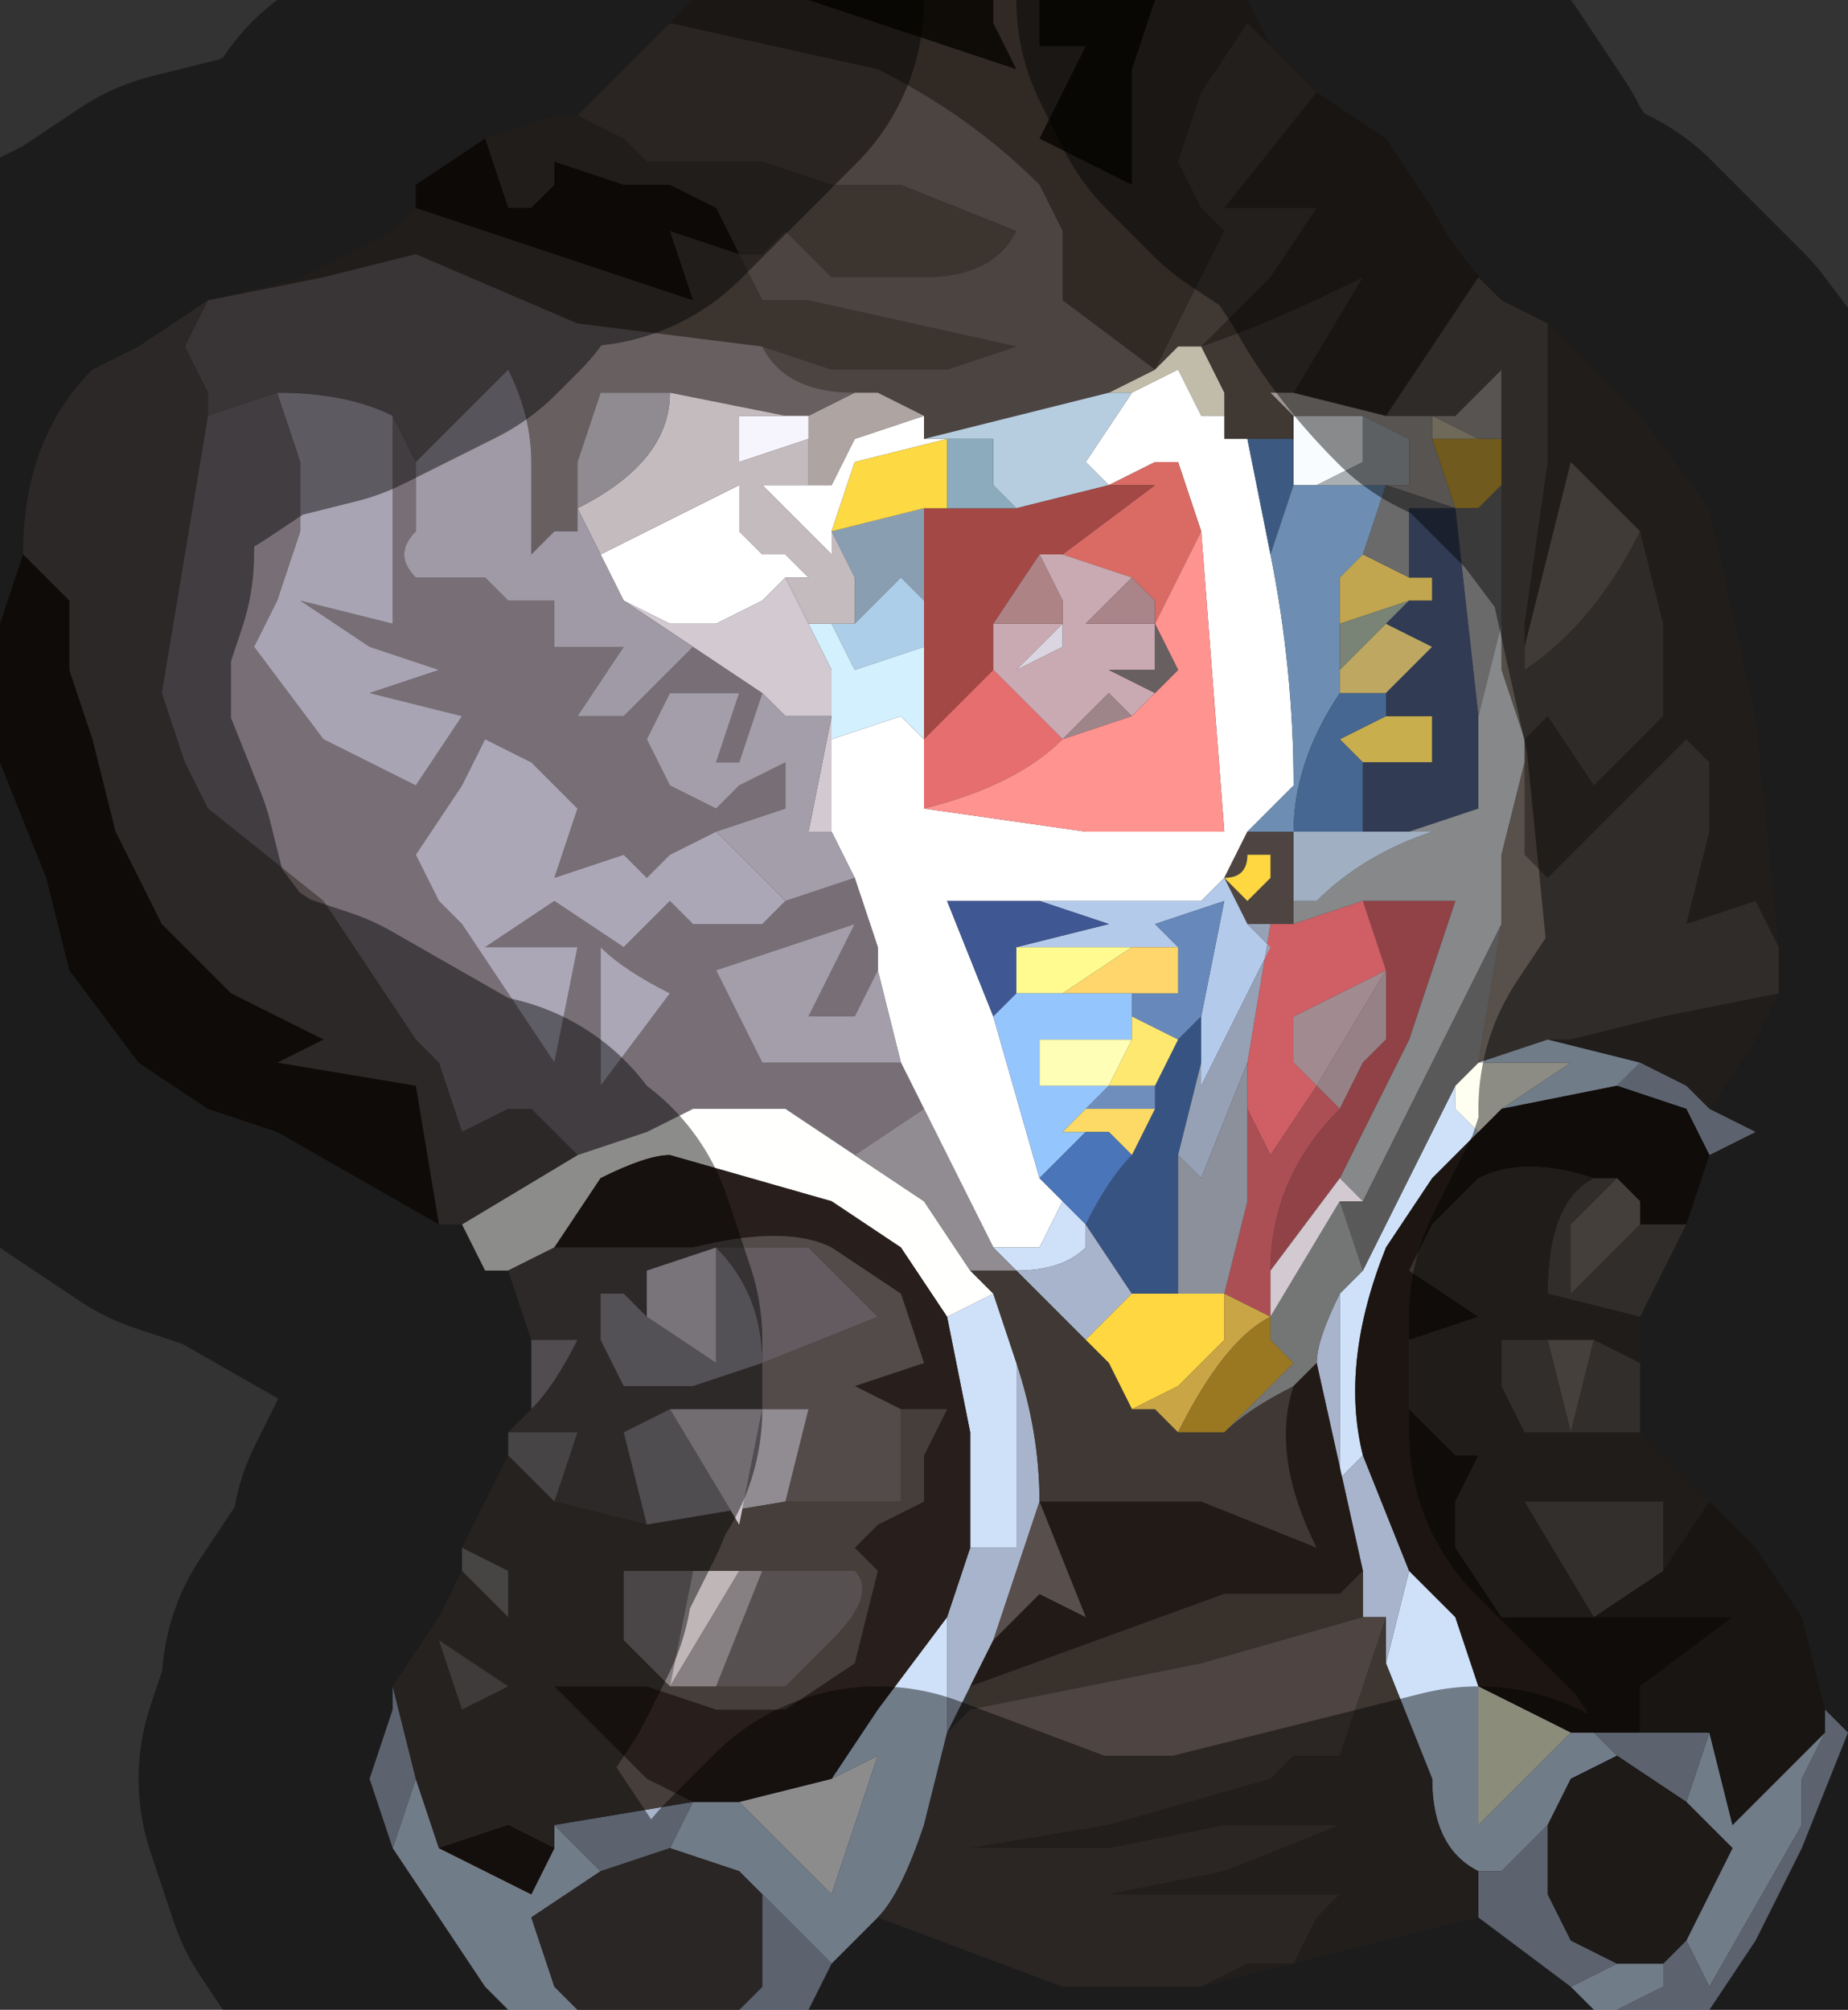 <?xml version="1.0" encoding="UTF-8" standalone="no"?>
<svg xmlns:xlink="http://www.w3.org/1999/xlink" height="4.35px" width="4.0px" xmlns="http://www.w3.org/2000/svg">
  <rect width="100%" height="100%" fill="#333333" stroke="none"/>
  <g transform="matrix(1.0, 0.0, 0.0, 1.0, 2.05, 2.2)">
    <path d="M-0.6 -2.15 L-0.6 -2.15 -0.55 -2.2 -0.3 -2.2 -0.15 -2.15 0.15 -2.05 0.15 -2.05 0.1 -2.15 0.1 -2.2 0.2 -2.2 0.2 -2.1 0.3 -2.1 0.2 -1.9 0.4 -1.8 0.4 -2.05 0.45 -2.2 0.65 -2.2 0.7 -2.1 0.65 -2.15 0.55 -2.0 0.5 -1.85 0.55 -1.75 0.6 -1.7 0.45 -1.4 0.25 -1.55 0.25 -1.7 0.2 -1.8 Q0.05 -1.95 -0.15 -2.05 L-0.6 -2.15" fill="#302924" fill-rule="evenodd" stroke="none"/>
    <path d="M-0.3 -2.2 L0.1 -2.2 0.1 -2.15 0.15 -2.05 0.15 -2.05 -0.15 -2.15 -0.3 -2.2 M0.2 -2.2 L0.45 -2.2 0.4 -2.05 0.4 -1.8 0.2 -1.9 0.3 -2.1 0.2 -2.1 0.2 -2.2" fill="#0f0c07" fill-rule="evenodd" stroke="none"/>
    <path d="M0.7 -2.1 L0.8 -2.0 0.6 -1.75 0.8 -1.75 0.7 -1.6 0.55 -1.45 Q0.7 -1.5 0.9 -1.6 L0.75 -1.35 0.7 -1.35 0.75 -1.3 0.75 -1.25 0.65 -1.25 0.6 -1.25 0.6 -1.35 0.55 -1.45 0.5 -1.45 0.45 -1.4 0.6 -1.7 0.55 -1.75 0.5 -1.85 0.55 -2.0 0.65 -2.15 0.7 -2.1" fill="#3f3833" fill-rule="evenodd" stroke="none"/>
    <path d="M0.45 -1.4 L0.5 -1.45 0.55 -1.45 0.6 -1.35 0.6 -1.25 0.6 -1.3 0.55 -1.3 0.55 -1.3 0.5 -1.4 0.4 -1.35 0.35 -1.35 0.45 -1.4" fill="#c0bca9" fill-rule="evenodd" stroke="none"/>
    <path d="M0.4 -1.35 L0.5 -1.4 0.55 -1.3 0.55 -1.3 0.6 -1.3 0.6 -1.25 0.65 -1.25 0.7 -1.0 Q0.75 -0.75 0.75 -0.5 L0.7 -0.45 0.65 -0.4 0.6 -0.3 0.55 -0.25 0.2 -0.25 0.0 -0.25 0.1 0.0 0.2 0.35 0.25 0.4 0.2 0.5 0.1 0.5 -0.05 0.2 -0.1 0.1 -0.15 -0.1 -0.15 -0.15 -0.2 -0.3 -0.25 -0.4 -0.25 -0.6 -0.1 -0.65 -0.05 -0.6 -0.05 -0.45 0.3 -0.4 0.6 -0.4 0.55 -1.05 0.5 -1.2 0.45 -1.2 0.35 -1.15 0.3 -1.2 0.4 -1.35 M-0.05 -1.3 L-0.05 -1.25 0.0 -1.25 -0.2 -1.2 -0.25 -1.05 -0.25 -1.0 -0.4 -1.15 -0.3 -1.15 -0.25 -1.15 -0.2 -1.25 -0.05 -1.3 M-0.45 1.7 L-0.25 1.65 -0.15 1.6 -0.25 1.9 -0.45 1.7 M0.0 -1.25 L0.0 -1.25 M-0.7 -0.9 L-0.75 -1.0 -0.45 -1.15 -0.45 -1.05 -0.4 -1.0 -0.35 -1.0 -0.3 -0.95 -0.35 -0.95 -0.4 -0.9 -0.5 -0.85 -0.6 -0.85 -0.7 -0.9" fill="#ffffff" fill-rule="evenodd" stroke="none"/>
    <path d="M0.75 -1.25 L0.75 -1.3 0.9 -1.3 0.9 -1.2 0.8 -1.15 0.75 -1.15 0.75 -1.25" fill="#f9fcfe" fill-rule="evenodd" stroke="none"/>
    <path d="M0.75 -1.35 L0.95 -1.3 1.1 -1.3 1.2 -1.4 1.2 -1.15 1.2 -1.25 1.15 -1.25 1.05 -1.3 1.05 -1.25 1.1 -1.1 0.95 -1.15 0.9 -1.15 1.0 -1.15 1.0 -1.25 0.9 -1.3 0.75 -1.3 0.7 -1.35 0.75 -1.35 M1.2 -1.15 L1.2 -1.15" fill="#9e9996" fill-rule="evenodd" stroke="none"/>
    <path d="M0.8 -2.0 L0.95 -1.9 1.05 -1.75 Q1.1 -1.65 1.2 -1.55 L1.15 -1.6 0.95 -1.3 0.75 -1.35 0.9 -1.6 Q0.7 -1.5 0.55 -1.45 L0.7 -1.6 0.8 -1.75 0.6 -1.75 0.8 -2.0" fill="#2c2620" fill-rule="evenodd" stroke="none"/>
    <path d="M0.65 -1.25 L0.75 -1.25 0.75 -1.15 0.7 -1.0 0.65 -1.25" fill="#3c5a81" fill-rule="evenodd" stroke="none"/>
    <path d="M-0.8 -1.95 L-0.7 -2.05 -0.6 -2.15 -0.15 -2.05 Q0.05 -1.95 0.2 -1.8 L0.25 -1.7 0.25 -1.55 0.45 -1.4 0.35 -1.35 -0.05 -1.25 -0.05 -1.3 -0.15 -1.35 -0.2 -1.35 -0.2 -1.35 Q-0.35 -1.35 -0.4 -1.45 L-0.25 -1.4 -0.1 -1.4 0.0 -1.4 0.15 -1.45 -0.3 -1.55 -0.4 -1.55 -0.45 -1.65 -0.4 -1.65 -0.35 -1.7 -0.25 -1.6 -0.05 -1.6 Q0.1 -1.6 0.15 -1.7 L-0.1 -1.8 -0.25 -1.8 -0.4 -1.85 -0.5 -1.85 -0.65 -1.85 -0.7 -1.9 -0.8 -1.95" fill="#4c4440" fill-rule="evenodd" stroke="none"/>
    <path d="M1.3 -1.5 L1.5 -1.3 1.65 -1.1 1.75 -0.65 1.8 -0.15 1.75 -0.25 1.6 -0.2 1.65 -0.4 1.65 -0.55 1.6 -0.6 1.45 -0.45 1.3 -0.3 1.25 -0.35 1.25 -0.45 1.25 -0.55 1.25 -0.6 1.3 -0.65 1.4 -0.5 1.45 -0.55 1.55 -0.65 1.55 -0.85 1.5 -1.05 1.35 -1.2 1.25 -0.8 1.25 -0.85 1.3 -1.2 1.3 -1.5 M-1.6 -1.55 L-1.4 -1.6 -1.2 -1.7 -1.15 -1.75 -0.55 -1.55 -0.6 -1.7 -0.45 -1.65 -0.5 -1.75 -0.6 -1.8 -0.7 -1.8 -0.85 -1.85 -0.85 -1.8 -0.9 -1.75 -0.95 -1.75 -1.0 -1.9 -0.85 -1.95 -0.8 -1.95 -0.7 -1.9 -0.65 -1.85 -0.5 -1.85 -0.4 -1.85 -0.25 -1.8 -0.1 -1.8 0.15 -1.7 Q0.1 -1.6 -0.05 -1.6 L-0.25 -1.6 -0.35 -1.7 -0.4 -1.65 -0.45 -1.65 -0.4 -1.55 -0.3 -1.55 0.15 -1.45 0.0 -1.4 -0.1 -1.4 -0.25 -1.4 -0.4 -1.45 -0.8 -1.5 -1.15 -1.65 -1.35 -1.6 -1.6 -1.55" fill="#3b342f" fill-rule="evenodd" stroke="none"/>
    <path d="M-0.2 -1.35 L-0.2 -1.35 -0.15 -1.35 -0.05 -1.3 -0.2 -1.25 -0.25 -1.15 -0.3 -1.15 -0.3 -1.25 -0.3 -1.3 -0.2 -1.35" fill="#aea5a3" fill-rule="evenodd" stroke="none"/>
    <path d="M0.35 -1.35 L0.4 -1.35 0.3 -1.2 0.35 -1.15 0.35 -1.15 0.15 -1.1 0.1 -1.15 0.1 -1.25 0.0 -1.25 -0.05 -1.25 0.35 -1.35" fill="#b6cddf" fill-rule="evenodd" stroke="none"/>
    <path d="M0.35 -1.15 L0.45 -1.2 0.5 -1.2 0.55 -1.05 0.45 -0.85 0.45 -0.9 0.4 -0.95 0.25 -1.0 0.45 -1.15 0.35 -1.15 0.35 -1.15 M0.45 -0.85 L0.45 -0.85 0.45 -0.85" fill="#d96b64" fill-rule="evenodd" stroke="none"/>
    <path d="M0.35 -1.15 L0.45 -1.15 0.25 -1.0 0.2 -1.0 0.1 -0.85 0.1 -0.75 -0.05 -0.6 -0.05 -0.65 -0.05 -0.7 -0.05 -0.9 -0.05 -1.1 0.0 -1.1 0.15 -1.1 0.35 -1.15" fill="#a34844" fill-rule="evenodd" stroke="none"/>
    <path d="M0.25 -1.0 L0.4 -0.95 0.3 -0.85 0.35 -0.85 0.45 -0.85 0.45 -0.85 0.45 -0.75 0.35 -0.75 0.45 -0.7 0.4 -0.65 0.35 -0.7 0.25 -0.6 0.1 -0.75 0.1 -0.85 0.25 -0.85 0.25 -0.9 0.2 -1.0 0.25 -1.0 M0.25 -0.85 L0.15 -0.75 0.25 -0.8 0.25 -0.85" fill="#c9a9b2" fill-rule="evenodd" stroke="none"/>
    <path d="M0.2 -1.0 L0.25 -0.9 0.25 -0.85 0.1 -0.85 0.2 -1.0 M0.25 -0.85 L0.25 -0.85" fill="#ad8386" fill-rule="evenodd" stroke="none"/>
    <path d="M-0.05 -1.1 L-0.05 -0.9 -0.05 -0.7 -0.05 -0.75 -0.05 -0.8 -0.05 -0.9 -0.1 -0.95 -0.1 -0.95 -0.2 -0.85 Q-0.2 -0.9 -0.2 -0.95 L-0.25 -1.05 -0.05 -1.1" fill="#8a9eb2" fill-rule="evenodd" stroke="none"/>
    <path d="M-0.2 -0.85 L-0.1 -0.95 -0.1 -0.95 -0.05 -0.9 -0.05 -0.8 -0.2 -0.75 -0.25 -0.85 -0.2 -0.85" fill="#adcee8" fill-rule="evenodd" stroke="none"/>
    <path d="M-0.25 -1.05 L-0.2 -1.2 0.0 -1.25 0.0 -1.1 -0.05 -1.1 -0.25 -1.05" fill="#fdd943" fill-rule="evenodd" stroke="none"/>
    <path d="M0.0 -1.25 L0.1 -1.25 0.1 -1.15 0.15 -1.1 0.0 -1.1 0.0 -1.25 0.0 -1.25" fill="#8cacbd" fill-rule="evenodd" stroke="none"/>
    <path d="M-0.05 -0.6 L-0.1 -0.65 -0.25 -0.6 -0.25 -0.75 -0.3 -0.85 -0.25 -0.85 -0.2 -0.75 -0.05 -0.8 -0.05 -0.75 -0.05 -0.65 -0.05 -0.6" fill="#d3f0fe" fill-rule="evenodd" stroke="none"/>
    <path d="M-0.05 -0.45 L-0.05 -0.6 0.1 -0.75 0.25 -0.6 Q0.15 -0.5 -0.05 -0.45" fill="#e76e6f" fill-rule="evenodd" stroke="none"/>
    <path d="M0.25 -0.6 L0.35 -0.7 0.4 -0.65 0.25 -0.6" fill="#9d858a" fill-rule="evenodd" stroke="none"/>
    <path d="M0.45 -0.85 L0.55 -1.05 0.6 -0.4 0.3 -0.4 -0.05 -0.45 Q0.15 -0.5 0.25 -0.6 L0.4 -0.65 0.45 -0.7 0.5 -0.75 0.45 -0.85" fill="#ff9390" fill-rule="evenodd" stroke="none"/>
    <path d="M0.25 -0.85 L0.25 -0.8 0.15 -0.75 0.25 -0.85 0.25 -0.85" fill="#dad5e1" fill-rule="evenodd" stroke="none"/>
    <path d="M0.4 -0.95 L0.45 -0.9 0.45 -0.85 0.35 -0.85 0.3 -0.85 0.4 -0.95" fill="#a98488" fill-rule="evenodd" stroke="none"/>
    <path d="M0.9 -1.15 L0.95 -1.15 0.9 -1.0 0.85 -0.95 0.85 -0.85 0.85 -0.75 0.85 -0.7 Q0.75 -0.55 0.75 -0.4 L0.75 -0.4 0.65 -0.4 0.7 -0.45 0.75 -0.5 Q0.75 -0.75 0.7 -1.0 L0.75 -1.15 0.8 -1.15 0.85 -1.15 0.85 -1.15 0.9 -1.15" fill="#6d8eb2" fill-rule="evenodd" stroke="none"/>
    <path d="M0.9 -1.3 L1.0 -1.25 1.0 -1.15 0.9 -1.15 0.85 -1.15 0.85 -1.15 0.8 -1.15 0.9 -1.2 0.9 -1.3" fill="#a9afb2" fill-rule="evenodd" stroke="none"/>
    <path d="M0.9 -1.0 L1.0 -0.95 1.05 -0.95 1.05 -0.9 1.0 -0.9 0.85 -0.85 0.85 -0.85 0.85 -0.95 0.9 -1.0" fill="#c2a64f" fill-rule="evenodd" stroke="none"/>
    <path d="M-0.4 -1.45 Q-0.35 -1.35 -0.2 -1.35 L-0.3 -1.3 -0.35 -1.3 -0.6 -1.35 -0.75 -1.35 -0.8 -1.2 -0.8 -1.05 -0.85 -1.05 -0.9 -1.0 -0.9 -1.2 Q-0.9 -1.3 -0.95 -1.4 L-1.15 -1.2 -1.2 -1.3 Q-1.3 -1.35 -1.45 -1.35 L-1.6 -1.3 -1.6 -1.35 -1.65 -1.45 -1.6 -1.55 -1.35 -1.6 -1.15 -1.65 -0.8 -1.5 -0.4 -1.45 M0.45 -0.85 L0.45 -0.85 0.5 -0.75 0.45 -0.7 0.35 -0.75 0.45 -0.75 0.45 -0.85" fill="#685f60" fill-rule="evenodd" stroke="none"/>
    <path d="M0.85 -0.75 L0.85 -0.85 0.85 -0.85 1.0 -0.9 0.95 -0.85 0.85 -0.75" fill="#798376" fill-rule="evenodd" stroke="none"/>
    <path d="M0.9 -0.55 L0.85 -0.6 0.95 -0.65 1.05 -0.65 1.05 -0.55 0.9 -0.55" fill="#c8ae4d" fill-rule="evenodd" stroke="none"/>
    <path d="M0.85 -0.7 L0.95 -0.7 0.95 -0.65 0.85 -0.6 0.9 -0.55 0.9 -0.4 0.75 -0.4 Q0.75 -0.55 0.85 -0.7" fill="#456792" fill-rule="evenodd" stroke="none"/>
    <path d="M0.85 -0.75 L0.95 -0.85 1.05 -0.8 0.95 -0.7 0.85 -0.7 0.85 -0.75" fill="#bea861" fill-rule="evenodd" stroke="none"/>
    <path d="M1.2 -1.55 L1.3 -1.5 1.3 -1.2 1.25 -0.85 1.25 -0.8 1.25 -0.75 Q1.4 -0.85 1.5 -1.05 L1.55 -0.85 1.55 -0.65 1.45 -0.55 1.4 -0.5 1.3 -0.65 1.25 -0.6 1.2 -0.75 1.2 -0.85 1.2 -1.15 1.2 -1.4 1.1 -1.3 0.95 -1.3 1.15 -1.6 1.2 -1.55" fill="#544e48" fill-rule="evenodd" stroke="none"/>
    <path d="M1.05 -1.25 L1.05 -1.3 1.15 -1.25 1.2 -1.25 1.15 -1.25 1.05 -1.25" fill="#c9c0a2" fill-rule="evenodd" stroke="none"/>
    <path d="M1.05 -1.25 L1.15 -1.25 1.2 -1.25 1.2 -1.15 1.15 -1.1 1.1 -1.1 1.05 -1.25" fill="#cea434" fill-rule="evenodd" stroke="none"/>
    <path d="M1.2 -1.15 L1.2 -1.15 1.2 -0.85 1.15 -0.65 1.1 -1.1 1.0 -1.1 1.0 -0.95 0.9 -1.0 0.95 -1.15 1.1 -1.1 1.15 -1.1 1.2 -1.15" fill="#6a6a6b" fill-rule="evenodd" stroke="none"/>
    <path d="M1.0 -0.95 L1.0 -1.1 1.1 -1.1 1.15 -0.65 1.15 -0.45 1.0 -0.4 0.9 -0.4 0.9 -0.55 1.05 -0.55 1.05 -0.65 0.95 -0.65 0.95 -0.7 1.05 -0.8 0.95 -0.85 1.0 -0.9 1.05 -0.9 1.05 -0.95 1.0 -0.95 M1.0 -0.4 L1.0 -0.4" fill="#313b54" fill-rule="evenodd" stroke="none"/>
    <path d="M1.15 -0.65 L1.2 -0.85 1.2 -0.75 1.25 -0.6 1.25 -0.55 1.2 -0.35 1.2 -0.2 1.05 0.1 0.9 0.4 0.85 0.35 1.0 0.05 1.1 -0.25 0.9 -0.25 0.75 -0.2 0.75 -0.25 0.8 -0.25 Q0.9 -0.35 1.05 -0.4 L1.0 -0.4 1.15 -0.45 1.15 -0.65" fill="#86888a" fill-rule="evenodd" stroke="none"/>
    <path d="M1.5 -1.05 Q1.4 -0.85 1.25 -0.75 L1.25 -0.8 1.35 -1.2 1.5 -1.05" fill="#756c63" fill-rule="evenodd" stroke="none"/>
    <path d="M1.8 -0.05 L1.75 0.05 1.65 0.2 1.6 0.15 1.5 0.1 1.3 0.05 1.35 0.05 1.55 0.0 1.8 -0.05" fill="#3c3530" fill-rule="evenodd" stroke="none"/>
    <path d="M1.8 -0.15 L1.8 -0.05 1.55 0.0 1.35 0.05 1.3 0.05 1.15 0.1 1.2 -0.2 1.2 -0.35 1.25 -0.55 1.25 -0.45 1.25 -0.35 1.3 -0.3 1.45 -0.45 1.6 -0.6 1.65 -0.55 1.65 -0.4 1.6 -0.2 1.75 -0.25 1.8 -0.15" fill="#57504b" fill-rule="evenodd" stroke="none"/>
    <path d="M0.75 -0.4 L0.9 -0.4 1.0 -0.4 1.05 -0.4 Q0.9 -0.35 0.8 -0.25 L0.75 -0.25 0.75 -0.4 0.75 -0.4" fill="#a0afc1" fill-rule="evenodd" stroke="none"/>
    <path d="M0.95 -0.1 L0.95 0.05 0.9 0.1 0.85 0.2 0.8 0.15 0.95 -0.1" fill="#968286" fill-rule="evenodd" stroke="none"/>
    <path d="M0.85 0.2 L0.9 0.1 0.95 0.05 0.95 -0.1 0.9 -0.25 1.1 -0.25 1.0 0.05 0.85 0.35 0.7 0.55 Q0.7 0.35 0.85 0.2" fill="#904246" fill-rule="evenodd" stroke="none"/>
    <path d="M1.45 2.15 L1.4 2.15 1.35 2.1 1.45 2.05 1.55 2.05 1.55 2.1 1.45 2.15 M-0.15 1.95 L-0.25 2.05 -0.4 1.9 -0.45 1.85 -0.6 1.8 -0.55 1.7 -0.45 1.7 -0.25 1.9 -0.15 1.6 -0.25 1.65 -0.15 1.5 0.0 1.3 0.0 1.55 -0.05 1.75 Q-0.1 1.9 -0.15 1.95 M-0.8 2.15 L-0.95 2.15 -1.0 2.1 -1.1 1.95 -1.2 1.8 -1.15 1.65 -1.1 1.8 -0.9 1.9 -0.85 1.8 -0.85 1.75 -0.75 1.85 -0.9 1.95 -0.85 2.1 -0.8 2.15 M0.1 0.5 L0.2 0.5 0.25 0.4 0.3 0.45 0.3 0.5 Q0.25 0.55 0.15 0.55 L0.1 0.5 M1.15 0.1 L1.3 0.05 1.5 0.1 1.45 0.15 1.2 0.2 1.35 0.1 1.15 0.1 M1.15 0.25 L1.05 0.35 0.95 0.5 Q0.85 0.75 0.9 0.95 L0.85 1.0 0.85 0.6 0.9 0.55 1.0 0.35 1.1 0.15 1.1 0.2 1.15 0.25 M1.0 1.2 L1.1 1.3 1.15 1.45 1.15 1.75 1.35 1.55 1.4 1.55 1.45 1.6 1.35 1.65 1.3 1.75 1.2 1.85 1.15 1.85 Q1.05 1.8 1.05 1.65 L0.95 1.4 1.0 1.2 M0.05 1.15 L0.05 0.9 0.0 0.65 0.1 0.6 0.15 0.75 0.15 1.15 0.05 1.15 M1.65 1.55 L1.7 1.75 1.9 1.55 1.85 1.65 1.85 1.75 1.65 2.1 1.6 2.0 1.65 1.9 1.7 1.8 1.6 1.7 1.65 1.55" fill="#cee1f9" fill-rule="evenodd" stroke="none"/>
    <path d="M1.65 0.2 L1.75 0.25 1.65 0.3 1.6 0.2 1.45 0.15 1.5 0.1 1.6 0.15 1.65 0.2 M1.9 1.5 L1.95 1.55 1.85 1.8 1.75 2.0 1.65 2.15 1.45 2.15 1.55 2.1 1.55 2.05 1.6 2.0 1.65 2.1 1.85 1.75 1.85 1.65 1.9 1.55 1.9 1.5 M1.35 2.1 L1.15 1.95 1.15 1.85 1.2 1.85 1.3 1.75 1.3 1.9 1.35 2.0 1.45 2.05 1.35 2.1 M-0.25 2.05 L-0.3 2.15 -0.45 2.15 -0.4 2.1 -0.4 1.9 -0.25 2.05 M-1.2 1.8 L-1.25 1.65 -1.2 1.5 -1.2 1.45 -1.15 1.65 -1.2 1.8 M0.9 0.95 L1.0 1.2 0.95 1.4 0.95 1.3 0.9 1.3 0.9 1.2 0.8 0.75 Q0.8 0.7 0.85 0.6 L0.85 1.0 0.9 0.95 M1.4 1.55 L1.5 1.55 1.65 1.55 1.6 1.7 1.45 1.6 1.4 1.55 M0.3 0.45 L0.4 0.6 Q0.35 0.65 0.3 0.7 L0.15 0.55 Q0.25 0.55 0.3 0.5 L0.3 0.45 M0.0 1.3 L0.05 1.15 0.15 1.15 0.15 0.75 Q0.2 0.9 0.2 1.05 L0.1 1.35 0.0 1.55 0.0 1.3 M-0.85 1.75 L-0.55 1.7 -0.6 1.8 -0.75 1.85 -0.85 1.75" fill="#a8b4cb" fill-rule="evenodd" stroke="none"/>
    <path d="M1.6 0.45 L1.55 0.55 1.5 0.65 1.3 0.6 Q1.3 0.4 1.4 0.35 L1.45 0.35 Q1.4 0.4 1.35 0.45 L1.35 0.6 1.5 0.45 1.6 0.45" fill="#58524d" fill-rule="evenodd" stroke="none"/>
    <path d="M1.65 0.3 L1.6 0.45 1.5 0.45 1.5 0.4 1.45 0.35 1.4 0.35 Q1.25 0.3 1.15 0.35 L1.05 0.45 1.0 0.55 1.15 0.65 1.0 0.7 1.0 0.85 1.1 0.95 1.15 0.95 1.1 1.05 Q1.1 1.1 1.1 1.15 L1.2 1.3 1.4 1.3 1.7 1.3 1.5 1.45 1.5 1.55 1.4 1.55 1.35 1.55 1.15 1.45 1.1 1.3 1.0 1.2 0.9 0.95 Q0.85 0.75 0.95 0.5 L1.05 0.35 1.15 0.25 1.2 0.2 1.45 0.15 1.6 0.2 1.65 0.3" fill="#1c1512" fill-rule="evenodd" stroke="none"/>
    <path d="M1.45 0.35 L1.5 0.4 1.5 0.45 1.35 0.6 1.35 0.45 Q1.4 0.4 1.45 0.35" fill="#7d736b" fill-rule="evenodd" stroke="none"/>
    <path d="M1.2 0.2 L1.15 0.25 1.1 0.2 1.1 0.15 1.15 0.1 1.35 0.1 1.2 0.2" fill="#fffff1" fill-rule="evenodd" stroke="none"/>
    <path d="M1.2 -0.2 L1.15 0.1 1.1 0.15 1.0 0.35 0.9 0.55 0.85 0.4 0.9 0.4 1.05 0.1 1.2 -0.2" fill="#5a5959" fill-rule="evenodd" stroke="none"/>
    <path d="M1.5 0.65 L1.5 0.75 1.4 0.7 1.3 0.7 1.2 0.7 1.2 0.8 1.25 0.9 1.35 0.9 1.4 0.9 1.5 0.9 1.65 1.05 1.55 1.2 1.55 1.05 1.25 1.05 1.4 1.3 1.2 1.3 1.1 1.15 Q1.1 1.1 1.1 1.05 L1.15 0.95 1.1 0.95 1.0 0.85 1.0 0.7 1.15 0.65 1.0 0.55 1.05 0.45 1.15 0.35 Q1.25 0.3 1.4 0.35 1.3 0.4 1.3 0.6 L1.5 0.65" fill="#3a332f" fill-rule="evenodd" stroke="none"/>
    <path d="M1.4 0.7 L1.35 0.9 1.3 0.7 1.4 0.7" fill="#7e746c" fill-rule="evenodd" stroke="none"/>
    <path d="M1.5 0.75 L1.5 0.9 1.4 0.9 1.35 0.9 1.4 0.7 1.5 0.75 M1.3 0.7 L1.35 0.9 1.25 0.9 1.2 0.8 1.2 0.7 1.3 0.7" fill="#5a544e" fill-rule="evenodd" stroke="none"/>
    <path d="M0.55 2.1 L0.4 2.1 0.35 2.1 0.25 2.1 -0.15 1.95 Q-0.1 1.9 -0.05 1.75 L0.0 1.55 0.05 1.5 0.3 1.45 0.55 1.4 0.9 1.3 0.95 1.3 0.9 1.45 0.85 1.6 0.75 1.6 0.7 1.65 0.35 1.75 0.05 1.8 0.35 1.8 0.6 1.75 0.85 1.75 0.6 1.85 0.35 1.9 0.6 1.9 0.85 1.9 0.8 1.95 0.75 2.05 0.65 2.05 0.55 2.1 M0.6 -0.3 L0.65 -0.4 0.75 -0.4 0.75 -0.25 0.75 -0.2 0.7 -0.2 0.65 -0.2 0.6 -0.3 0.65 -0.25 0.7 -0.3 0.7 -0.35 0.65 -0.35 Q0.65 -0.3 0.6 -0.3" fill="#4e4542" fill-rule="evenodd" stroke="none"/>
    <path d="M0.65 -0.35 L0.7 -0.35 0.7 -0.3 0.65 -0.25 0.6 -0.3 Q0.65 -0.3 0.65 -0.35 M0.5 0.6 L0.6 0.6 0.6 0.7 0.55 0.75 0.5 0.8 0.4 0.85 0.35 0.75 0.3 0.7 Q0.35 0.65 0.4 0.6 L0.5 0.6" fill="#fed741" fill-rule="evenodd" stroke="none"/>
    <path d="M0.2 -0.25 L0.55 -0.25 0.6 -0.3 0.65 -0.2 0.7 -0.15 0.55 0.15 0.55 0.1 0.55 0.0 0.6 -0.25 0.45 -0.2 0.5 -0.15 0.4 -0.15 0.3 -0.15 0.15 -0.15 0.35 -0.2 0.2 -0.25" fill="#b4caeb" fill-rule="evenodd" stroke="none"/>
    <path d="M0.4 -0.05 L0.5 -0.05 0.5 -0.15 0.45 -0.2 0.6 -0.25 0.55 0.0 0.5 0.05 0.4 0.0 0.4 -0.05" fill="#6688ba" fill-rule="evenodd" stroke="none"/>
    <path d="M0.5 0.05 L0.55 0.0 0.55 0.1 0.5 0.3 0.5 0.6 0.4 0.6 0.3 0.45 Q0.35 0.35 0.4 0.3 L0.45 0.2 0.45 0.15 0.5 0.05" fill="#375382" fill-rule="evenodd" stroke="none"/>
    <path d="M0.25 -0.05 L0.4 -0.15 0.5 -0.15 0.5 -0.05 0.4 -0.05 0.25 -0.05" fill="#fed66b" fill-rule="evenodd" stroke="none"/>
    <path d="M0.95 -0.1 L0.8 0.15 0.75 0.1 Q0.75 0.05 0.75 0.0 L0.85 -0.05 0.95 -0.1" fill="#a28a91" fill-rule="evenodd" stroke="none"/>
    <path d="M0.7 -0.2 L0.75 -0.2 0.9 -0.25 0.95 -0.1 0.85 -0.05 0.75 0.0 Q0.75 0.05 0.75 0.1 L0.8 0.15 0.7 0.3 0.65 0.2 0.65 0.1 0.7 -0.2" fill="#cf5f64" fill-rule="evenodd" stroke="none"/>
    <path d="M0.65 -0.2 L0.7 -0.2 0.65 0.1 0.55 0.35 0.5 0.3 0.55 0.1 0.55 0.15 0.7 -0.15 0.65 -0.2" fill="#96a1b6" fill-rule="evenodd" stroke="none"/>
    <path d="M0.1 0.0 L0.0 -0.25 0.2 -0.25 0.35 -0.2 0.15 -0.15 0.15 -0.05 0.1 0.0" fill="#3f5792" fill-rule="evenodd" stroke="none"/>
    <path d="M0.15 -0.05 L0.15 -0.15 0.3 -0.15 0.4 -0.15 0.25 -0.05 0.15 -0.05" fill="#fffb91" fill-rule="evenodd" stroke="none"/>
    <path d="M0.2 0.35 L0.1 0.0 0.15 -0.05 0.25 -0.05 0.4 -0.05 0.4 0.0 0.4 0.05 0.2 0.05 0.2 0.15 0.35 0.15 0.3 0.2 0.25 0.25 0.3 0.25 0.2 0.35" fill="#94c5fd" fill-rule="evenodd" stroke="none"/>
    <path d="M0.4 0.0 L0.5 0.05 0.45 0.15 0.35 0.15 0.4 0.05 0.4 0.0" fill="#ffe870" fill-rule="evenodd" stroke="none"/>
    <path d="M0.4 0.05 L0.35 0.15 0.2 0.15 0.2 0.05 0.4 0.05" fill="#fffeb6" fill-rule="evenodd" stroke="none"/>
    <path d="M0.35 0.15 L0.45 0.15 0.45 0.2 0.3 0.2 0.35 0.15" fill="#708ebc" fill-rule="evenodd" stroke="none"/>
    <path d="M0.45 0.2 L0.4 0.3 0.35 0.25 0.3 0.25 0.25 0.25 0.3 0.2 0.45 0.2" fill="#fcda65" fill-rule="evenodd" stroke="none"/>
    <path d="M0.25 0.4 L0.2 0.35 0.3 0.25 0.35 0.25 0.4 0.3 Q0.35 0.35 0.3 0.45 L0.25 0.4 M0.3 0.5 L0.3 0.45 0.3 0.5" fill="#4a75b9" fill-rule="evenodd" stroke="none"/>
    <path d="M-0.2 -0.3 L-0.15 -0.15 -0.15 -0.1 -0.2 0.0 -0.3 0.0 -0.25 -0.1 -0.2 -0.2 -0.35 -0.15 -0.5 -0.1 -0.45 0.0 -0.4 0.1 -0.25 0.1 -0.1 0.1 -0.05 0.2 -0.2 0.3 -0.35 0.2 -0.55 0.2 -0.65 0.25 -0.8 0.3 -0.85 0.25 -0.9 0.2 -0.95 0.2 -1.05 0.25 -1.1 0.1 -1.15 0.05 -1.25 -0.1 -1.35 -0.25 -1.6 -0.45 -1.65 -0.55 -1.7 -0.7 -1.65 -1.0 -1.6 -1.3 -1.45 -1.35 -1.4 -1.2 -1.4 -1.05 -1.45 -0.9 -1.5 -0.8 -1.35 -0.6 -1.15 -0.5 -1.05 -0.65 -1.25 -0.7 -1.1 -0.75 -1.25 -0.8 -1.4 -0.9 -1.2 -0.85 -1.2 -1.3 -1.15 -1.2 -1.15 -1.05 Q-1.2 -1.0 -1.15 -0.95 L-1.0 -0.95 -0.95 -0.9 -0.85 -0.9 -0.85 -0.8 -0.7 -0.8 -0.8 -0.65 -0.7 -0.65 -0.55 -0.8 -0.4 -0.7 -0.45 -0.55 -0.5 -0.55 -0.45 -0.7 -0.6 -0.7 -0.65 -0.6 -0.6 -0.5 -0.5 -0.45 -0.45 -0.5 -0.35 -0.55 -0.35 -0.45 -0.5 -0.4 -0.6 -0.35 -0.65 -0.3 -0.7 -0.35 -0.85 -0.3 -0.8 -0.45 -0.9 -0.55 -1.0 -0.6 -1.05 -0.5 -1.15 -0.35 -1.1 -0.25 -1.05 -0.2 -0.85 0.1 -0.8 -0.15 -1.0 -0.15 -0.85 -0.25 -0.7 -0.15 -0.6 -0.25 -0.55 -0.2 -0.5 -0.2 -0.4 -0.2 -0.35 -0.25 -0.2 -0.3 M-0.6 -0.05 Q-0.7 -0.1 -0.75 -0.15 L-0.75 0.15 -0.6 -0.05" fill="#786f76" fill-rule="evenodd" stroke="none"/>
    <path d="M-0.95 0.55 L-1.0 0.55 -1.05 0.45 -0.8 0.3 -0.65 0.25 -0.55 0.2 -0.35 0.2 -0.2 0.3 -0.05 0.4 0.05 0.55 0.1 0.6 0.0 0.65 -0.1 0.5 -0.25 0.4 -0.6 0.3 Q-0.65 0.3 -0.75 0.35 L-0.85 0.5 -0.95 0.55" fill="#fffffd" fill-rule="evenodd" stroke="none"/>
    <path d="M0.6 0.9 Q0.65 0.85 0.75 0.8 0.7 0.95 0.8 1.15 L0.55 1.05 0.2 1.05 Q0.2 0.9 0.15 0.75 L0.1 0.6 0.05 0.55 0.15 0.55 0.3 0.7 0.35 0.75 0.4 0.85 0.45 0.85 0.5 0.9 0.55 0.9 0.6 0.9" fill="#403834" fill-rule="evenodd" stroke="none"/>
    <path d="M0.0 0.65 L0.05 0.9 0.05 1.15 0.0 1.3 -0.15 1.5 -0.25 1.65 -0.45 1.7 -0.55 1.7 -0.65 1.65 -0.75 1.55 -0.85 1.45 -0.75 1.45 -0.65 1.45 -0.5 1.5 -0.35 1.5 -0.2 1.4 -0.15 1.2 -0.2 1.15 -0.2 1.15 -0.15 1.1 -0.05 1.05 -0.05 0.95 0.0 0.85 -0.1 0.85 -0.2 0.8 -0.05 0.75 -0.1 0.6 -0.25 0.5 Q-0.35 0.45 -0.55 0.5 -0.75 0.5 -0.85 0.5 L-0.75 0.35 Q-0.65 0.3 -0.6 0.3 L-0.25 0.4 -0.1 0.5 0.0 0.65" fill="#281e1b" fill-rule="evenodd" stroke="none"/>
    <path d="M-0.95 0.9 L-0.9 0.85 Q-0.85 0.8 -0.8 0.7 L-0.9 0.7 -0.95 0.55 -0.85 0.5 Q-0.75 0.5 -0.55 0.5 -0.35 0.45 -0.25 0.5 L-0.1 0.6 -0.05 0.75 -0.2 0.8 -0.1 0.85 -0.1 1.05 -0.35 1.05 -0.3 0.85 -0.4 0.85 -0.6 0.85 -0.7 0.9 -0.65 1.1 -0.85 1.05 -0.8 0.9 -0.95 0.9 M-0.4 0.75 L-0.15 0.65 -0.2 0.6 -0.3 0.5 -0.4 0.5 -0.5 0.5 -0.5 0.5 -0.65 0.55 -0.65 0.65 -0.7 0.6 -0.75 0.6 -0.75 0.7 -0.7 0.8 -0.55 0.8 -0.4 0.75" fill="#534a4a" fill-rule="evenodd" stroke="none"/>
    <path d="M-0.05 0.2 L0.1 0.5 0.15 0.55 0.05 0.55 -0.05 0.4 -0.2 0.3 -0.05 0.2 M-0.65 1.1 L-0.7 0.9 -0.6 0.85 -0.45 1.1 -0.4 0.85 -0.3 0.85 -0.35 1.05 -0.65 1.1" fill="#918c91" fill-rule="evenodd" stroke="none"/>
    <path d="M0.8 0.15 L0.85 0.2 Q0.7 0.35 0.7 0.55 L0.7 0.65 0.6 0.6 0.65 0.4 0.65 0.2 0.7 0.3 0.8 0.15" fill="#ab4f55" fill-rule="evenodd" stroke="none"/>
    <path d="M-0.25 -0.6 L-0.25 -0.4 -0.3 -0.4 -0.25 -0.65 -0.35 -0.65 -0.4 -0.7 -0.55 -0.8 -0.7 -0.9 -0.6 -0.85 -0.5 -0.85 -0.4 -0.9 -0.35 -0.95 -0.3 -0.85 -0.25 -0.75 -0.25 -0.6 M0.7 0.55 L0.85 0.35 0.9 0.4 0.85 0.4 0.7 0.65 0.7 0.55" fill="#d2c9d1" fill-rule="evenodd" stroke="none"/>
    <path d="M0.65 0.1 L0.65 0.2 0.65 0.4 0.6 0.6 0.5 0.6 0.5 0.3 0.55 0.35 0.65 0.1" fill="#8b909b" fill-rule="evenodd" stroke="none"/>
    <path d="M0.6 0.6 L0.7 0.65 Q0.6 0.7 0.5 0.9 L0.45 0.85 0.4 0.85 0.5 0.8 0.55 0.75 0.6 0.7 0.6 0.6" fill="#caa545" fill-rule="evenodd" stroke="none"/>
    <path d="M0.7 0.65 L0.7 0.7 0.75 0.75 0.6 0.9 0.55 0.9 0.5 0.9 Q0.6 0.7 0.7 0.65" fill="#9a7821" fill-rule="evenodd" stroke="none"/>
    <path d="M0.9 0.55 L0.85 0.6 Q0.8 0.7 0.8 0.75 L0.75 0.8 Q0.65 0.85 0.6 0.9 L0.75 0.75 0.7 0.7 0.7 0.65 0.85 0.4 0.9 0.55" fill="#747675" fill-rule="evenodd" stroke="none"/>
    <path d="M0.75 0.8 L0.8 0.75 0.9 1.2 0.85 1.25 0.7 1.25 0.6 1.25 0.05 1.45 0.1 1.35 0.2 1.25 0.3 1.3 0.2 1.05 0.55 1.05 0.8 1.15 Q0.7 0.95 0.75 0.8" fill="#221a16" fill-rule="evenodd" stroke="none"/>
    <path d="M0.05 1.45 L0.6 1.25 0.7 1.25 0.85 1.25 0.9 1.2 0.9 1.3 0.55 1.4 0.3 1.45 0.05 1.5 0.05 1.45" fill="#39312c" fill-rule="evenodd" stroke="none"/>
    <path d="M-1.2 1.45 L-1.1 1.3 -1.05 1.2 -0.95 1.3 -0.95 1.2 -1.05 1.15 -1.05 1.15 -0.95 0.95 -0.85 1.05 -0.65 1.1 -0.35 1.05 -0.1 1.05 -0.1 0.85 0.0 0.85 -0.05 0.95 -0.05 1.05 -0.15 1.1 -0.2 1.15 -0.2 1.15 -0.15 1.2 -0.2 1.4 -0.35 1.5 -0.5 1.5 -0.65 1.45 -0.75 1.45 -0.85 1.45 -0.75 1.55 -0.65 1.65 -0.55 1.7 -0.85 1.75 -0.85 1.8 -0.95 1.75 -1.1 1.8 -1.15 1.65 -1.2 1.45 M-1.05 1.15 L-0.95 0.95 -1.05 1.15 M-0.95 0.95 L-0.95 0.95 M-0.5 1.45 L-0.35 1.45 -0.25 1.35 Q-0.15 1.25 -0.2 1.2 L-0.4 1.2 -0.6 1.2 -0.7 1.2 -0.7 1.35 -0.65 1.4 -0.6 1.45 -0.6 1.45 -0.5 1.45 M-1.1 1.35 L-1.05 1.5 -0.95 1.45 -1.1 1.35" fill="#463e3b" fill-rule="evenodd" stroke="none"/>
    <path d="M0.2 1.05 L0.3 1.3 0.2 1.25 0.1 1.35 0.2 1.05" fill="#584f4d" fill-rule="evenodd" stroke="none"/>
    <path d="M1.15 1.95 L0.95 2.0 0.55 2.1 0.65 2.05 0.75 2.05 0.8 1.95 0.85 1.9 0.6 1.9 0.35 1.9 0.6 1.85 0.85 1.75 0.6 1.75 0.35 1.8 0.05 1.8 0.35 1.75 0.7 1.65 0.75 1.6 0.85 1.6 0.9 1.45 0.95 1.3 0.95 1.4 1.05 1.65 Q1.05 1.8 1.15 1.85 L1.15 1.95" fill="#3d3631" fill-rule="evenodd" stroke="none"/>
    <path d="M1.65 1.05 L1.75 1.15 1.85 1.3 1.9 1.5 1.9 1.55 1.7 1.75 1.65 1.55 1.5 1.55 1.5 1.45 1.7 1.3 1.4 1.3 1.55 1.2 1.65 1.05" fill="#2c2621" fill-rule="evenodd" stroke="none"/>
    <path d="M1.4 1.3 L1.25 1.05 1.55 1.05 1.55 1.2 1.4 1.3" fill="#5c5650" fill-rule="evenodd" stroke="none"/>
    <path d="M1.6 1.7 L1.7 1.8 1.65 1.9 1.6 2.0 1.55 2.05 1.45 2.05 1.35 2.0 1.3 1.9 1.3 1.75 1.35 1.65 1.45 1.6 1.6 1.7" fill="#352f2b" fill-rule="evenodd" stroke="none"/>
    <path d="M1.15 1.45 L1.35 1.55 1.15 1.75 1.15 1.45" fill="#ffffe0" fill-rule="evenodd" stroke="none"/>
    <path d="M-1.05 0.45 L-1.1 0.45 -1.15 0.15 -1.45 0.1 -1.35 0.05 -1.55 -0.05 -1.7 -0.2 -1.8 -0.4 -1.85 -0.6 -1.9 -0.75 -1.9 -0.9 -1.95 -0.95 -2.0 -1.0 Q-2.0 -1.25 -1.85 -1.4 L-1.75 -1.45 -1.6 -1.55 -1.6 -1.55 -1.65 -1.45 -1.6 -1.35 -1.6 -1.3 -1.65 -1.0 -1.7 -0.7 -1.65 -0.55 -1.6 -0.45 -1.35 -0.25 -1.25 -0.1 -1.15 0.05 -1.1 0.1 -1.05 0.25 -0.95 0.2 -0.9 0.2 -0.85 0.25 -0.8 0.3 -1.05 0.45" fill="#524949" fill-rule="evenodd" stroke="none"/>
    <path d="M-1.1 0.45 L-1.45 0.25 -1.6 0.2 -1.75 0.1 -1.9 -0.1 -1.95 -0.3 -2.05 -0.55 -2.05 -0.85 -2.0 -1.0 -1.95 -0.95 -1.9 -0.9 -1.9 -0.75 -1.85 -0.6 -1.8 -0.4 -1.7 -0.2 -1.55 -0.05 -1.35 0.05 -1.45 0.1 -1.15 0.15 -1.1 0.45" fill="#19140e" fill-rule="evenodd" stroke="none"/>
    <path d="M-1.45 -1.35 Q-1.3 -1.35 -1.2 -1.3 L-1.2 -0.85 -1.4 -0.9 -1.25 -0.8 -1.1 -0.75 -1.25 -0.7 -1.05 -0.65 -1.15 -0.5 -1.35 -0.6 -1.5 -0.8 -1.45 -0.9 -1.4 -1.05 -1.4 -1.2 -1.45 -1.35" fill="#a9a4b3" fill-rule="evenodd" stroke="none"/>
    <path d="M-1.15 -1.75 L-1.15 -1.8 -1.0 -1.9 -1.0 -1.9 -0.95 -1.75 -0.9 -1.75 -0.85 -1.8 -0.85 -1.85 -0.7 -1.8 -0.6 -1.8 -0.5 -1.75 -0.45 -1.65 -0.6 -1.7 -0.55 -1.55 -1.15 -1.75" fill="#15110b" fill-rule="evenodd" stroke="none"/>
    <path d="M-0.35 -1.3 L-0.3 -1.3 -0.3 -1.25 -0.45 -1.2 -0.45 -1.3 -0.35 -1.3" fill="#f6f4fd" fill-rule="evenodd" stroke="none"/>
    <path d="M-0.6 -1.35 L-0.35 -1.3 -0.45 -1.3 -0.45 -1.2 -0.3 -1.25 -0.3 -1.15 -0.4 -1.15 -0.25 -1.0 -0.25 -1.05 -0.2 -0.95 Q-0.2 -0.9 -0.2 -0.85 L-0.25 -0.85 -0.3 -0.85 -0.35 -0.95 -0.3 -0.95 -0.35 -1.0 -0.4 -1.0 -0.45 -1.05 -0.45 -1.15 -0.75 -1.0 -0.8 -1.1 Q-0.6 -1.2 -0.6 -1.35" fill="#c4bbbf" fill-rule="evenodd" stroke="none"/>
    <path d="M-0.8 -1.05 L-0.8 -1.2 -0.75 -1.35 -0.6 -1.35 Q-0.6 -1.2 -0.8 -1.1 L-0.8 -1.05" fill="#908b90" fill-rule="evenodd" stroke="none"/>
    <path d="M-1.15 -1.2 L-0.95 -1.4 Q-0.9 -1.3 -0.9 -1.2 L-0.9 -1.0 -0.85 -1.05 -0.8 -1.05 -0.8 -1.1 -0.75 -1.0 -0.7 -0.9 -0.55 -0.8 -0.7 -0.65 -0.8 -0.65 -0.7 -0.8 -0.85 -0.8 -0.85 -0.9 -0.95 -0.9 -1.0 -0.95 -1.15 -0.95 Q-1.2 -1.0 -1.15 -1.05 L-1.15 -1.2" fill="#9f9aa5" fill-rule="evenodd" stroke="none"/>
    <path d="M-0.25 -0.4 L-0.2 -0.3 -0.35 -0.25 -0.5 -0.4 -0.35 -0.45 -0.35 -0.55 -0.45 -0.5 -0.5 -0.45 -0.6 -0.5 -0.65 -0.6 -0.6 -0.7 -0.45 -0.7 -0.5 -0.55 -0.45 -0.55 -0.4 -0.7 -0.35 -0.65 -0.25 -0.65 -0.3 -0.4 -0.25 -0.4 M-0.15 -0.1 L-0.1 0.1 -0.25 0.1 -0.4 0.1 -0.45 0.0 -0.5 -0.1 -0.35 -0.15 -0.2 -0.2 -0.25 -0.1 -0.3 0.0 -0.2 0.0 -0.15 -0.1" fill="#a39eaa" fill-rule="evenodd" stroke="none"/>
    <path d="M-0.35 -0.25 L-0.4 -0.2 -0.5 -0.2 -0.55 -0.2 -0.6 -0.25 -0.7 -0.15 -0.85 -0.25 -1.0 -0.15 -0.8 -0.15 -0.85 0.1 -1.05 -0.2 -1.1 -0.25 -1.15 -0.35 -1.05 -0.5 -1.0 -0.6 -0.9 -0.55 -0.8 -0.45 -0.85 -0.3 -0.7 -0.35 -0.65 -0.3 -0.6 -0.35 -0.5 -0.4 -0.35 -0.25 M-0.6 -0.05 L-0.75 0.15 -0.75 -0.15 Q-0.7 -0.1 -0.6 -0.05" fill="#aca7b7" fill-rule="evenodd" stroke="none"/>
    <path d="M-0.4 0.75 L-0.55 0.8 -0.7 0.8 -0.75 0.7 -0.75 0.6 -0.7 0.6 -0.65 0.65 -0.5 0.75 -0.5 0.5 Q-0.4 0.6 -0.4 0.75" fill="#99949c" fill-rule="evenodd" stroke="none"/>
    <path d="M-0.9 0.85 L-0.9 0.7 -0.8 0.7 Q-0.85 0.8 -0.9 0.85" fill="#918b91" fill-rule="evenodd" stroke="none"/>
    <path d="M-0.65 0.65 L-0.65 0.55 -0.5 0.5 -0.5 0.75 -0.65 0.65" fill="#dbd3df" fill-rule="evenodd" stroke="none"/>
    <path d="M-0.5 0.5 L-0.5 0.5 -0.4 0.5 -0.3 0.5 -0.2 0.6 -0.15 0.65 -0.4 0.75 Q-0.4 0.6 -0.5 0.5" fill="#635b5f" fill-rule="evenodd" stroke="none"/>
    <path d="M-0.4 0.85 L-0.45 1.1 -0.6 0.85 -0.4 0.85" fill="#cfc6cd" fill-rule="evenodd" stroke="none"/>
    <path d="M-0.55 1.2 L-0.6 1.2 -0.4 1.2 -0.2 1.2 Q-0.15 1.25 -0.25 1.35 L-0.35 1.45 -0.5 1.45 -0.4 1.2 -0.45 1.2 -0.55 1.2" fill="#575050" fill-rule="evenodd" stroke="none"/>
    <path d="M-0.6 1.2 L-0.55 1.2 -0.6 1.45 -0.45 1.2 -0.4 1.2 -0.5 1.45 -0.6 1.45 -0.65 1.4 -0.7 1.35 -0.7 1.2 -0.6 1.2" fill="#868082" fill-rule="evenodd" stroke="none"/>
    <path d="M-0.55 1.2 L-0.45 1.2 -0.6 1.45 -0.55 1.2 M-0.6 1.45 L-0.6 1.45" fill="#bfb6b8" fill-rule="evenodd" stroke="none"/>
    <path d="M-0.95 0.95 L-0.95 0.9 -0.8 0.9 -0.85 1.05 -0.95 0.95 -0.95 0.95 -0.95 0.9 -0.95 0.95" fill="#827c7f" fill-rule="evenodd" stroke="none"/>
    <path d="M-1.05 1.2 L-1.05 1.15 -0.95 1.2 -0.95 1.3 -1.05 1.2 -1.05 1.15 -1.05 1.15 -1.05 1.2" fill="#827c7c" fill-rule="evenodd" stroke="none"/>
    <path d="M-1.1 1.35 L-0.95 1.45 -1.05 1.5 -1.1 1.35" fill="#736c6b" fill-rule="evenodd" stroke="none"/>
    <path d="M-1.1 1.8 L-0.95 1.75 -0.85 1.8 -0.9 1.9 -1.1 1.8" fill="#241b18" fill-rule="evenodd" stroke="none"/>
    <path d="M-0.45 2.15 L-0.8 2.15 -0.85 2.1 -0.9 1.95 -0.75 1.85 -0.6 1.8 -0.45 1.85 -0.4 1.9 -0.4 2.1 -0.45 2.15" fill="#4d4644" fill-rule="evenodd" stroke="none"/>
    <path d="M0.8 -2.0 L0.95 -1.9 1.05 -1.75 Q1.1 -1.65 1.2 -1.55 L1.3 -1.5 1.5 -1.3 1.65 -1.1 1.75 -0.65 1.8 -0.15 1.8 -0.05 1.75 0.05 1.65 0.2 1.75 0.25 1.65 0.3 1.6 0.45 1.55 0.55 1.5 0.65 1.5 0.75 1.5 0.9 1.65 1.05 1.75 1.15 1.85 1.3 1.9 1.5 1.95 1.55 1.85 1.8 1.75 2.0 1.65 2.15 M1.4 2.15 L1.35 2.1 1.15 1.95 0.95 2.0 0.55 2.1 0.4 2.1 0.35 2.1 0.25 2.1 -0.15 1.95 -0.25 2.05 -0.3 2.15 M-0.95 2.15 L-1.0 2.1 -1.1 1.95 -1.2 1.8 -1.25 1.65 -1.2 1.5 -1.2 1.45 -1.1 1.3 -1.05 1.2 -1.05 1.15 -0.95 0.95 -0.95 0.9 -0.9 0.85 -0.9 0.7 -0.95 0.55 -1.0 0.55 -1.05 0.45 -1.1 0.45 -1.45 0.25 -1.6 0.2 -1.75 0.1 -1.9 -0.1 -1.95 -0.3 -2.05 -0.55 -2.05 -0.85 -2.0 -1.0 Q-2.0 -1.25 -1.85 -1.4 L-1.75 -1.45 -1.6 -1.55 -1.6 -1.55 -1.4 -1.6 -1.2 -1.7 -1.15 -1.75 -1.15 -1.8 -1.0 -1.9 -1.0 -1.9 -0.85 -1.95 -0.8 -1.95 -0.7 -2.05 -0.6 -2.15 -0.6 -2.15 -0.55 -2.2 M0.65 -2.2 L0.7 -2.1 0.8 -2.0" fill="none" stroke="#000000" stroke-linecap="round" stroke-linejoin="round" stroke-opacity="0.451" stroke-width="1.0"/>
  </g>
</svg>
